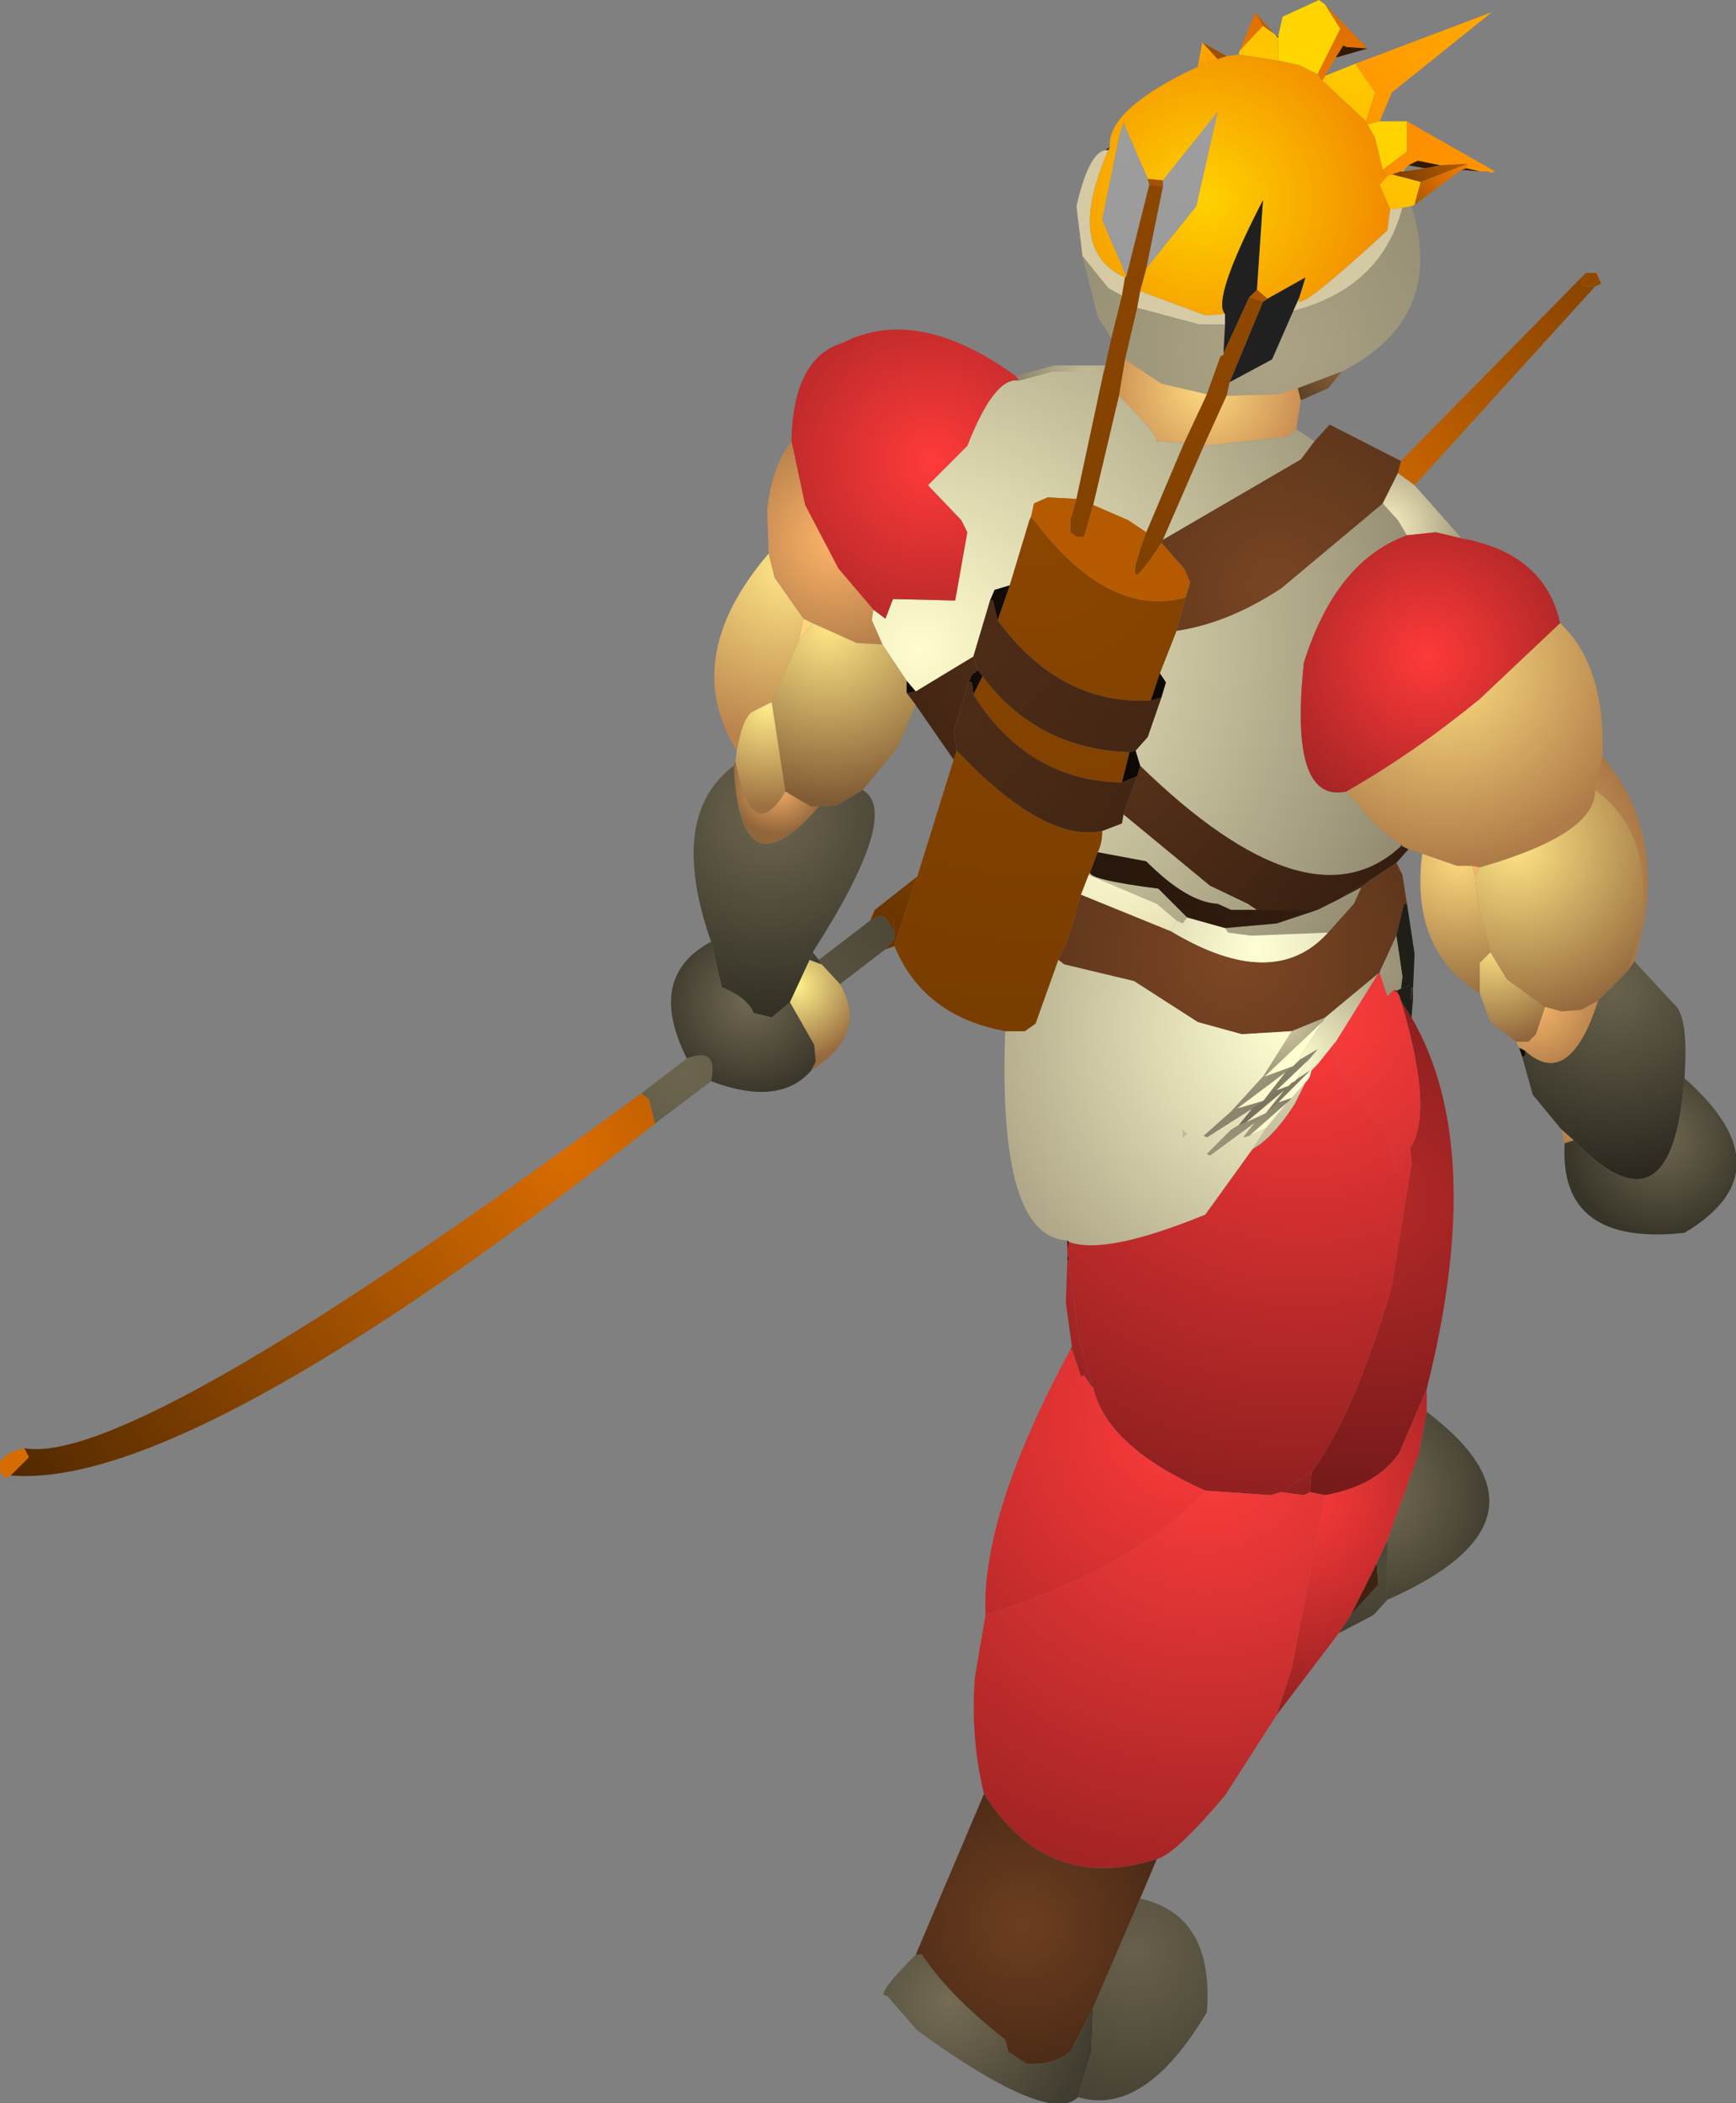 <?xml version="1.0" encoding="UTF-8" standalone="no"?>
<svg xmlns:ffdec="https://www.free-decompiler.com/flash" xmlns:xlink="http://www.w3.org/1999/xlink" ffdec:objectType="shape" height="69.35px" width="57.25px" xmlns="http://www.w3.org/2000/svg">
  <rect width="100%" height="100%" fill="#808080" stroke="none"/>
  <g transform="matrix(1.0, 0.0, 0.0, 1.0, 41.15, 57.2)">
    <path d="M1.0 -56.0 L1.15 -56.65 2.35 -57.2 2.55 -57.05 3.05 -56.25 2.3 -54.75 1.7 -55.05 1.0 -55.2 1.0 -55.95 1.0 -56.0" fill="url(#gradient0)" fill-rule="evenodd" stroke="none"/>
    <path d="M-0.3 -55.4 L-0.3 -55.45 -0.25 -55.55 0.5 -56.35 0.85 -56.1 0.95 -56.0 1.0 -55.95 1.0 -55.2 -0.3 -55.4" fill="url(#gradient1)" fill-rule="evenodd" stroke="none"/>
    <path d="M0.95 -56.0 L1.0 -56.0 1.0 -55.95 0.95 -56.0" fill="url(#gradient2)" fill-rule="evenodd" stroke="none"/>
    <path d="M2.55 -54.7 L3.55 -55.1 4.2 -54.15 3.9 -53.2 2.45 -54.55 2.5 -54.6 2.55 -54.7" fill="url(#gradient3)" fill-rule="evenodd" stroke="none"/>
    <path d="M2.55 -57.05 L3.95 -55.6 3.25 -55.65 3.15 -55.7 2.9 -55.3 2.55 -54.7 2.5 -54.6 2.45 -54.55 2.3 -54.75 3.05 -56.25 2.55 -57.05" fill="url(#gradient4)" fill-rule="evenodd" stroke="none"/>
    <path d="M-4.55 -52.35 Q-4.65 -53.6 -1.65 -55.0 L-1.0 -55.25 -0.7 -55.35 -0.3 -55.4 1.0 -55.2 1.7 -55.05 2.3 -54.75 2.45 -54.55 3.9 -53.2 3.95 -53.1 4.2 -52.65 4.45 -51.6 4.6 -51.4 4.35 -51.1 4.7 -50.3 4.6 -49.6 Q1.4 -46.65 1.7 -47.4 L1.9 -48.05 0.65 -47.35 0.3 -47.65 0.5 -50.6 Q-1.2 -47.3 -0.75 -46.85 L-1.4 -46.8 -3.55 -47.6 -3.35 -48.35 -1.7 -50.4 -1.0 -53.5 -2.8 -51.25 -3.3 -51.3 -4.1 -53.15 -4.25 -52.65 -4.8 -49.95 -4.0 -48.1 -4.05 -48.05 Q-6.05 -48.95 -4.6 -52.25 L-4.55 -52.35" fill="url(#gradient5)" fill-rule="evenodd" stroke="none"/>
    <path d="M-0.25 -55.55 L0.25 -56.8 0.5 -56.35 -0.25 -55.55" fill="url(#gradient6)" fill-rule="evenodd" stroke="none"/>
    <path d="M-1.5 -55.8 L-0.7 -55.35 -1.0 -55.25 -1.5 -55.8" fill="url(#gradient7)" fill-rule="evenodd" stroke="none"/>
    <path d="M-1.65 -55.0 L-1.5 -55.8 -1.0 -55.25 -1.65 -55.0" fill="url(#gradient8)" fill-rule="evenodd" stroke="none"/>
    <path d="M0.25 -56.8 L0.85 -56.1 0.5 -56.35 0.25 -56.8" fill="url(#gradient9)" fill-rule="evenodd" stroke="none"/>
    <path d="M3.55 -55.1 L8.05 -56.8 4.75 -54.15 4.35 -53.2 3.95 -53.1 3.9 -53.2 4.2 -54.15 3.55 -55.1" fill="url(#gradient10)" fill-rule="evenodd" stroke="none"/>
    <path d="M3.95 -55.6 L2.9 -55.3 3.15 -55.7 3.25 -55.65 3.95 -55.6" fill="url(#gradient11)" fill-rule="evenodd" stroke="none"/>
    <path d="M4.35 -53.2 L5.25 -53.2 5.25 -52.2 4.45 -51.6 4.2 -52.65 3.95 -53.1 4.35 -53.2" fill="url(#gradient12)" fill-rule="evenodd" stroke="none"/>
    <path d="M5.25 -53.2 L8.15 -51.55 8.0 -51.5 7.95 -51.55 7.65 -51.55 7.2 -51.65 7.25 -51.8 6.35 -51.75 5.6 -51.9 5.3 -51.75 5.15 -51.6 5.05 -51.55 4.75 -51.45 4.6 -51.4 4.45 -51.6 5.25 -52.2 5.25 -53.2" fill="url(#gradient13)" fill-rule="evenodd" stroke="none"/>
    <path d="M-5.45 -48.75 L-5.65 -50.4 Q-5.25 -52.15 -4.7 -52.25 L-4.6 -52.25 Q-6.05 -48.95 -4.05 -48.05 L-4.15 -47.45 -4.6 -47.7 -5.45 -48.75 M5.05 -51.55 L5.15 -51.6 5.15 -51.55 5.05 -51.55 M4.7 -50.3 L5.1 -50.35 Q4.4 -47.7 1.5 -46.95 L1.7 -47.4 Q1.4 -46.65 4.6 -49.6 L4.7 -50.3 M-0.75 -46.5 L-1.6 -46.5 -3.65 -47.05 -3.55 -47.6 -1.4 -46.8 -0.75 -46.85 -0.75 -46.5" fill="url(#gradient14)" fill-rule="evenodd" stroke="none"/>
    <path d="M7.65 -51.55 L7.05 -51.6 7.2 -51.65 7.65 -51.55 M5.3 -51.75 L5.6 -51.9 6.35 -51.75 5.85 -51.65 5.3 -51.75" fill="url(#gradient15)" fill-rule="evenodd" stroke="none"/>
    <path d="M4.75 -51.45 L5.05 -51.55 5.15 -51.55 5.85 -51.65 6.35 -51.75 7.25 -51.8 5.7 -51.2 4.75 -51.45" fill="url(#gradient16)" fill-rule="evenodd" stroke="none"/>
    <path d="M5.5 -50.45 L5.4 -50.4 5.1 -50.35 4.7 -50.3 4.35 -51.1 4.6 -51.4 4.75 -51.45 5.7 -51.2 5.5 -50.45" fill="url(#gradient17)" fill-rule="evenodd" stroke="none"/>
    <path d="M7.05 -51.6 L5.5 -50.45 5.7 -51.2 7.25 -51.8 7.2 -51.65 7.05 -51.6" fill="url(#gradient18)" fill-rule="evenodd" stroke="none"/>
    <path d="M10.95 -48.0 L11.15 -48.2 11.5 -48.2 11.65 -47.85 11.45 -47.75 11.05 -47.75 10.95 -48.0" fill="url(#gradient19)" fill-rule="evenodd" stroke="none"/>
    <path d="M5.05 -42.0 L10.95 -48.0 11.05 -47.75 11.45 -47.75 5.5 -41.2 4.95 -41.6 5.05 -42.0 M-12.3 -27.2 L-10.9 -28.3 -11.6 -26.2 -11.65 -26.25 -11.65 -26.45 -11.7 -26.85 -12.05 -27.2 -12.3 -27.2" fill="url(#gradient20)" fill-rule="evenodd" stroke="none"/>
    <path d="M5.4 -50.4 Q6.55 -46.7 3.1 -44.95 L1.65 -44.4 1.0 -44.2 -0.7 -44.15 -0.6 -44.6 0.8 -45.35 1.5 -46.95 Q4.4 -47.7 5.1 -50.35 L5.4 -50.4 M-4.5 -46.05 L-4.95 -46.75 -5.45 -48.75 -4.6 -47.7 -4.15 -47.45 -4.5 -46.05 M-0.75 -46.5 L-0.8 -45.55 -0.8 -45.5 -0.9 -45.45 -1.35 -44.2 -2.85 -44.55 -4.05 -45.35 -3.65 -47.05 -1.6 -46.5 -0.75 -46.5" fill="url(#gradient21)" fill-rule="evenodd" stroke="none"/>
    <path d="M1.7 -47.4 L1.5 -46.95 0.8 -45.35 -0.6 -44.6 0.5 -47.25 0.65 -47.35 1.9 -48.05 1.7 -47.4" fill="url(#gradient22)" fill-rule="evenodd" stroke="none"/>
    <path d="M0.65 -47.35 L0.5 -47.25 0.05 -47.4 0.3 -47.65 0.65 -47.35" fill="url(#gradient23)" fill-rule="evenodd" stroke="none"/>
    <path d="M0.3 -47.65 L0.05 -47.4 -0.8 -45.55 -0.75 -46.5 -0.75 -46.85 Q-1.2 -47.3 0.5 -50.6 L0.3 -47.65" fill="url(#gradient24)" fill-rule="evenodd" stroke="none"/>
    <path d="M0.5 -47.25 L-0.6 -44.6 -0.7 -44.15 -1.45 -42.5 -2.8 -39.4 -2.85 -39.3 Q-4.3 -37.05 -3.35 -39.65 L-2.1 -42.6 -1.35 -44.2 -0.9 -45.45 -0.8 -45.5 -0.8 -45.55 0.05 -47.4 0.5 -47.25" fill="url(#gradient25)" fill-rule="evenodd" stroke="none"/>
    <path d="M1.75 -44.0 L1.6 -43.05 1.3 -42.8 -1.45 -42.5 -0.7 -44.15 1.0 -44.2 1.65 -44.4 1.75 -44.0 M-4.05 -45.35 L-2.85 -44.55 -1.35 -44.2 -2.1 -42.6 -3.05 -42.65 Q-2.8 -42.7 -4.25 -44.15 L-4.05 -45.35" fill="url(#gradient26)" fill-rule="evenodd" stroke="none"/>
    <path d="M1.6 -43.05 L2.2 -42.65 1.75 -42.05 -2.8 -39.4 -1.45 -42.5 1.3 -42.8 1.6 -43.05 M4.45 -40.6 L4.95 -40.05 5.25 -39.55 Q2.9 -38.7 1.85 -35.35 1.35 -30.7 3.25 -31.1 L4.25 -29.95 5.05 -29.35 5.05 -29.3 Q2.05 -26.5 -3.55 -31.95 L-3.7 -32.45 -3.3 -32.9 -2.85 -34.2 -2.7 -34.7 -2.9 -35.0 -2.35 -36.4 Q-0.65 -36.65 1.1 -37.8 L4.45 -40.6 M-4.1 -30.35 L-1.25 -28.0 0.0 -27.4 0.3 -27.2 -0.55 -27.2 -1.0 -27.4 Q-2.0 -27.45 -3.35 -28.8 L-4.95 -29.1 Q-4.8 -29.4 -4.8 -29.8 L-4.15 -30.05 -4.1 -30.35 M2.3 -27.2 L2.7 -27.4 3.0 -27.55 3.75 -27.95 3.5 -27.4 2.65 -26.45 0.1 -26.35 -0.65 -26.45 -0.75 -26.6 0.95 -26.75 2.3 -27.2 M-2.0 -26.95 L-2.15 -26.75 -2.35 -26.85 -3.0 -27.4 -5.25 -28.35 -5.2 -28.45 Q-5.3 -28.2 -2.95 -27.9 L-2.0 -26.95 M-7.55 -44.65 L-6.45 -44.95 -4.75 -44.95 -5.65 -40.75 -6.6 -40.8 -7.05 -40.6 -7.15 -40.15 -7.2 -40.05 -7.85 -37.9 -8.35 -37.75 -8.5 -37.4 -9.05 -35.55 -10.95 -34.4 -11.25 -34.75 -12.05 -35.95 -12.4 -36.75 -12.35 -37.1 -11.95 -36.8 -11.7 -37.45 -9.65 -37.4 -9.25 -39.65 -9.45 -40.05 -10.55 -41.2 -9.25 -42.5 Q-8.35 -44.8 -7.55 -44.65 M-4.25 -44.15 Q-2.8 -42.7 -3.05 -42.65 L-2.1 -42.6 -3.35 -39.65 -3.95 -40.05 -5.1 -40.55 -4.25 -44.15" fill="url(#gradient27)" fill-rule="evenodd" stroke="none"/>
    <path d="M2.2 -42.65 L2.7 -43.2 5.05 -42.0 4.95 -41.6 4.45 -40.6 1.1 -37.8 Q-0.65 -36.65 -2.35 -36.4 L-2.05 -37.5 -1.9 -38.0 -2.1 -38.45 -2.85 -39.3 -2.8 -39.4 1.75 -42.05 2.2 -42.65 M-10.95 -34.4 L-9.05 -35.55 -8.9 -35.1 -9.1 -34.95 -9.2 -34.7 -9.6 -33.4 -9.7 -33.1 -9.6 -32.45 -9.7 -32.15 -10.95 -33.95 -11.25 -34.35 -10.95 -34.4" fill="url(#gradient28)" fill-rule="evenodd" stroke="none"/>
    <path d="M5.5 -41.2 L7.05 -39.45 6.2 -39.65 5.25 -39.55 4.95 -40.05 4.45 -40.6 4.95 -41.6 5.5 -41.2" fill="url(#gradient29)" fill-rule="evenodd" stroke="none"/>
    <path d="M7.05 -39.45 Q9.8 -38.95 10.3 -36.65 L7.65 -34.15 Q5.45 -32.35 3.25 -31.1 1.35 -30.7 1.85 -35.35 2.9 -38.7 5.25 -39.55 L6.2 -39.65 7.05 -39.45" fill="url(#gradient30)" fill-rule="evenodd" stroke="none"/>
    <path d="M3.1 -44.95 L2.65 -44.4 1.75 -44.0 1.65 -44.4 3.1 -44.95" fill="url(#gradient31)" fill-rule="evenodd" stroke="none"/>
    <path d="M-2.0 -26.95 L-0.75 -26.6 -0.65 -26.45 0.1 -26.35 2.65 -26.45 Q0.85 -24.45 -2.55 -26.5 L-2.35 -26.85 -2.15 -26.75 -2.0 -26.95 M1.3 -20.85 L1.45 -21.0 1.9 -21.5 1.55 -20.8 Q0.85 -19.7 0.15 -19.3 L0.6 -20.0 1.3 -20.85 M-2.15 -19.7 L-2.15 -19.95 -2.0 -19.8 -2.15 -19.7" fill="url(#gradient32)" fill-rule="evenodd" stroke="none"/>
    <path d="M5.3 -29.2 L4.9 -28.75 4.15 -28.25 3.0 -27.55 2.7 -27.4 2.3 -27.2 0.3 -27.2 0.0 -27.4 -1.25 -28.0 -4.1 -30.35 -3.65 -31.6 -3.55 -31.95 Q2.05 -26.5 5.05 -29.3 L5.1 -29.3 5.3 -29.2" fill="url(#gradient33)" fill-rule="evenodd" stroke="none"/>
    <path d="M-4.95 -29.1 L-3.35 -28.8 Q-2.0 -27.45 -1.0 -27.4 L-0.55 -27.2 0.3 -27.2 2.3 -27.2 0.95 -26.75 -0.75 -26.6 -2.0 -26.95 -2.95 -27.9 Q-5.3 -28.2 -5.2 -28.45 L-4.95 -29.1 M3.0 -27.55 L4.15 -28.25 3.75 -27.95 3.0 -27.55" fill="url(#gradient34)" fill-rule="evenodd" stroke="none"/>
    <path d="M10.3 -36.65 Q11.8 -35.25 11.7 -32.25 L11.45 -31.15 Q11.5 -29.7 7.65 -28.6 L7.4 -28.65 6.9 -28.65 5.75 -29.05 5.3 -29.2 5.1 -29.3 5.05 -29.35 4.25 -29.95 3.25 -31.1 Q5.45 -32.35 7.65 -34.15 L10.3 -36.65" fill="url(#gradient35)" fill-rule="evenodd" stroke="none"/>
    <path d="M5.1 -29.3 L5.05 -29.3 5.05 -29.35 5.1 -29.3" fill="url(#gradient36)" fill-rule="evenodd" stroke="none"/>
    <path d="M4.9 -28.75 L5.1 -28.35 5.25 -27.4 5.15 -27.4 4.9 -26.35 4.35 -25.15 4.3 -25.1 2.55 -23.65 1.45 -23.2 -0.2 -23.1 -1.65 -23.5 -3.75 -24.85 -6.05 -25.4 -6.25 -25.55 Q-5.8 -26.45 -5.6 -27.4 L-5.5 -27.7 -2.55 -26.5 Q0.85 -24.45 2.65 -26.45 L3.5 -27.4 3.75 -27.95 4.15 -28.25 4.9 -28.75" fill="url(#gradient37)" fill-rule="evenodd" stroke="none"/>
    <path d="M5.25 -27.4 L5.5 -25.75 5.45 -24.6 5.4 -24.65 5.3 -24.7 5.05 -24.6 5.1 -25.0 4.9 -26.35 5.15 -27.4 5.25 -27.4" fill="url(#gradient38)" fill-rule="evenodd" stroke="none"/>
    <path d="M7.65 -24.45 Q5.35 -25.85 5.75 -29.05 L6.9 -28.65 7.4 -28.65 7.5 -28.3 7.6 -27.4 8.0 -25.8 7.65 -25.45 7.65 -24.45" fill="url(#gradient39)" fill-rule="evenodd" stroke="none"/>
    <path d="M11.7 -32.25 Q14.0 -29.55 12.75 -25.5 L12.5 -25.15 12.95 -26.4 13.05 -27.4 Q13.15 -29.95 11.45 -31.15 L11.7 -32.25 M7.4 -28.65 L7.65 -28.6 7.5 -28.3 7.4 -28.65" fill="url(#gradient40)" fill-rule="evenodd" stroke="none"/>
    <path d="M7.65 -28.6 Q11.5 -29.7 11.45 -31.15 13.15 -29.95 13.05 -27.4 L12.95 -26.4 12.5 -25.15 11.55 -24.2 11.0 -23.9 10.35 -23.85 9.8 -24.0 8.55 -24.9 8.0 -25.8 7.6 -27.4 7.5 -28.3 7.65 -28.6" fill="url(#gradient41)" fill-rule="evenodd" stroke="none"/>
    <path d="M12.75 -25.5 L14.05 -24.1 Q14.55 -23.7 14.4 -21.65 14.0 -16.25 10.75 -19.6 L10.35 -19.95 9.4 -21.1 9.05 -22.35 9.15 -22.4 9.15 -22.55 Q10.6 -21.25 11.55 -24.2 L12.5 -25.15 12.75 -25.5" fill="url(#gradient42)" fill-rule="evenodd" stroke="none"/>
    <path d="M8.95 -22.65 L8.85 -22.85 9.25 -22.85 9.5 -23.1 9.8 -24.0 10.35 -23.85 11.0 -23.9 11.55 -24.2 Q10.6 -21.25 9.15 -22.55 L8.95 -22.65" fill="url(#gradient43)" fill-rule="evenodd" stroke="none"/>
    <path d="M8.85 -22.85 L8.0 -23.5 7.65 -24.45 7.65 -25.45 8.0 -25.8 8.55 -24.9 9.8 -24.0 9.5 -23.1 9.25 -22.85 8.85 -22.85" fill="url(#gradient44)" fill-rule="evenodd" stroke="none"/>
    <path d="M9.05 -22.35 L8.95 -22.65 9.15 -22.55 9.15 -22.4 9.05 -22.35" fill="url(#gradient45)" fill-rule="evenodd" stroke="none"/>
    <path d="M10.45 -19.5 L10.35 -19.95 10.75 -19.6 10.45 -19.5" fill="url(#gradient46)" fill-rule="evenodd" stroke="none"/>
    <path d="M14.4 -21.65 Q17.85 -18.6 14.4 -16.55 10.25 -16.1 10.45 -19.5 L10.75 -19.6 Q14.0 -16.25 14.4 -21.65" fill="url(#gradient47)" fill-rule="evenodd" stroke="none"/>
    <path d="M5.4 -23.65 Q7.9 -19.35 5.9 -11.4 L5.0 -9.3 Q4.25 -8.2 2.55 -7.9 L2.05 -8.0 2.1 -8.65 Q3.55 -10.65 4.75 -14.8 L5.4 -18.85 5.35 -19.35 Q6.15 -20.5 5.05 -24.2 L5.4 -23.65 M4.35 -25.15 L4.35 -25.1 4.3 -25.1 4.35 -25.15 M4.8 -24.55 L4.95 -24.55 4.95 -24.45 4.8 -24.55" fill="url(#gradient48)" fill-rule="evenodd" stroke="none"/>
    <path d="M4.35 -25.1 L4.35 -25.15 4.9 -26.35 5.1 -25.0 5.05 -24.6 4.95 -24.55 4.8 -24.55 4.6 -24.35 4.35 -25.1" fill="url(#gradient49)" fill-rule="evenodd" stroke="none"/>
    <path d="M5.45 -24.3 L5.4 -23.65 5.05 -24.2 5.0 -24.35 4.95 -24.45 4.95 -24.55 5.05 -24.6 5.3 -24.7 5.4 -24.65 5.35 -24.25 5.45 -24.3" fill="url(#gradient50)" fill-rule="evenodd" stroke="none"/>
    <path d="M-5.8 -12.8 L-6.0 -14.25 -5.95 -15.65 -5.9 -15.65 -5.9 -15.45 -5.55 -13.0 -5.15 -11.55 -5.2 -11.55 -5.4 -11.85 -5.5 -11.8 -5.8 -12.7 -5.8 -12.8 M4.35 -25.1 L4.6 -24.35 4.8 -24.55 4.95 -24.45 5.0 -24.35 5.05 -24.2 Q6.15 -20.5 5.35 -19.35 L5.25 -19.4 5.05 -18.55 4.9 -18.55 4.55 -19.85 Q2.55 -21.95 2.9 -22.85 L4.3 -25.1 4.35 -25.1 M2.1 -8.65 L2.05 -8.0 1.85 -7.9 1.1 -8.0 2.1 -8.65" fill="url(#gradient51)" fill-rule="evenodd" stroke="none"/>
    <path d="M5.45 -24.6 L5.45 -24.3 5.35 -24.25 5.4 -24.65 5.45 -24.6" fill="url(#gradient52)" fill-rule="evenodd" stroke="none"/>
    <path d="M2.45 -23.5 L2.55 -23.65 4.3 -25.1 2.9 -22.85 2.3 -22.1 2.05 -21.9 1.6 -21.6 2.0 -22.25 2.3 -22.6 1.7 -22.25 1.7 -22.3 2.45 -23.5" fill="url(#gradient53)" fill-rule="evenodd" stroke="none"/>
    <path d="M1.45 -23.2 L2.55 -23.65 2.45 -23.5 0.55 -21.7 0.5 -21.7 1.45 -23.2" fill="url(#gradient54)" fill-rule="evenodd" stroke="none"/>
    <path d="M-5.95 -16.3 Q-8.25 -16.4 -8.0 -23.2 L-7.35 -23.2 -7.0 -23.45 -6.25 -25.55 -6.05 -25.4 -3.75 -24.85 -1.65 -23.5 -0.2 -23.1 1.45 -23.2 0.5 -21.7 -0.55 -20.55 -1.45 -19.75 -1.35 -19.7 0.15 -20.65 -0.3 -20.1 -0.55 -19.95 -1.35 -19.15 -1.25 -19.1 0.25 -20.2 -0.15 -19.7 0.05 -19.75 0.6 -20.0 0.15 -19.3 -1.4 -17.15 Q-4.7 -15.8 -5.9 -16.25 L-5.95 -16.3 M-2.15 -19.7 L-2.0 -19.8 -2.15 -19.95 -2.15 -19.7" fill="url(#gradient55)" fill-rule="evenodd" stroke="none"/>
    <path d="M0.15 -20.65 L-1.35 -19.7 -1.45 -19.75 -0.55 -20.55 -0.35 -20.65 0.5 -20.9 0.15 -20.65" fill="url(#gradient56)" fill-rule="evenodd" stroke="none"/>
    <path d="M0.15 -20.65 L0.5 -20.9 0.55 -20.95 0.95 -21.25 1.35 -21.4 1.2 -21.25 -0.05 -20.2 -0.3 -20.1 0.15 -20.65" fill="url(#gradient57)" fill-rule="evenodd" stroke="none"/>
    <path d="M0.5 -21.7 L0.55 -21.7 1.5 -22.05 1.25 -21.85 -0.35 -20.65 -0.55 -20.55 0.5 -21.7" fill="url(#gradient58)" fill-rule="evenodd" stroke="none"/>
    <path d="M0.25 -20.2 L-1.25 -19.1 -1.35 -19.15 -0.55 -19.95 -0.3 -20.1 -0.05 -20.2 0.5 -20.45 0.25 -20.2" fill="url(#gradient59)" fill-rule="evenodd" stroke="none"/>
    <path d="M0.5 -20.45 L0.6 -20.5 1.0 -20.85 1.45 -21.0 1.3 -20.85 0.05 -19.75 -0.15 -19.7 0.25 -20.2 0.5 -20.45" fill="url(#gradient60)" fill-rule="evenodd" stroke="none"/>
    <path d="M-0.05 -20.2 L1.2 -21.25 0.6 -20.5 0.5 -20.45 -0.05 -20.2" fill="url(#gradient61)" fill-rule="evenodd" stroke="none"/>
    <path d="M0.5 -20.9 L-0.35 -20.65 1.25 -21.85 0.55 -20.95 0.5 -20.9" fill="url(#gradient62)" fill-rule="evenodd" stroke="none"/>
    <path d="M0.95 -21.25 L0.55 -20.95 1.25 -21.85 1.5 -22.05 1.7 -22.25 2.3 -22.6 2.0 -22.25 0.95 -21.25" fill="url(#gradient63)" fill-rule="evenodd" stroke="none"/>
    <path d="M1.45 -21.0 L1.0 -20.85 2.05 -21.9 2.3 -22.1 2.15 -21.95 2.1 -21.9 2.05 -21.7 1.95 -21.55 1.9 -21.5 1.45 -21.0" fill="url(#gradient64)" fill-rule="evenodd" stroke="none"/>
    <path d="M-5.95 -15.8 L-5.95 -16.0 -5.9 -16.25 Q-4.7 -15.8 -1.4 -17.15 L0.15 -19.3 Q0.85 -19.7 1.55 -20.8 L1.9 -21.5 1.95 -21.55 2.05 -21.7 2.1 -21.9 2.15 -21.95 2.3 -22.1 2.9 -22.85 Q2.55 -21.95 4.55 -19.85 L4.9 -18.55 5.05 -18.55 5.25 -19.4 5.35 -19.35 5.4 -18.85 4.75 -14.8 Q3.55 -10.65 2.1 -8.65 L1.1 -8.0 0.75 -7.9 -1.4 -8.05 Q-4.65 -9.5 -5.1 -11.45 L-5.1 -11.5 -5.15 -11.55 -5.55 -13.0 -5.9 -15.45 -5.9 -15.65 -5.95 -15.8" fill="url(#gradient65)" fill-rule="evenodd" stroke="none"/>
    <path d="M0.55 -21.7 L2.45 -23.5 1.7 -22.3 1.7 -22.25 1.5 -22.05 0.55 -21.7" fill="url(#gradient66)" fill-rule="evenodd" stroke="none"/>
    <path d="M1.2 -21.25 L1.35 -21.4 1.45 -21.5 1.55 -21.55 1.6 -21.6 2.05 -21.9 1.0 -20.85 0.6 -20.5 1.2 -21.25" fill="url(#gradient67)" fill-rule="evenodd" stroke="none"/>
    <path d="M1.35 -21.4 L0.95 -21.25 2.0 -22.25 1.6 -21.6 1.55 -21.55 1.45 -21.5 1.35 -21.4" fill="url(#gradient68)" fill-rule="evenodd" stroke="none"/>
    <path d="M0.05 -19.75 L1.3 -20.85 0.6 -20.0 0.05 -19.75" fill="url(#gradient69)" fill-rule="evenodd" stroke="none"/>
    <path d="M5.9 -11.4 L5.9 -10.65 5.65 -9.3 4.6 -6.4 4.25 -5.65 3.4 -3.95 3.0 -3.35 0.95 -0.65 1.45 -2.2 2.55 -7.9 Q4.25 -8.2 5.0 -9.3 L5.9 -11.4" fill="url(#gradient70)" fill-rule="evenodd" stroke="none"/>
    <path d="M5.9 -10.65 Q10.6 -7.1 4.6 -4.45 L4.6 -6.4 5.65 -9.3 5.9 -10.65" fill="url(#gradient71)" fill-rule="evenodd" stroke="none"/>
    <path d="M0.95 -0.65 L-0.75 2.0 Q-2.4 3.95 -3.0 4.1 -6.6 5.25 -8.7 1.95 -9.15 0.1 -9.0 -1.9 L-8.65 -3.95 Q-3.75 -5.5 -1.4 -8.05 L0.75 -7.9 1.1 -8.0 1.85 -7.9 2.05 -8.0 2.55 -7.9 1.45 -2.2 0.95 -0.65" fill="url(#gradient72)" fill-rule="evenodd" stroke="none"/>
    <path d="M4.6 -4.45 L4.15 -3.95 3.0 -3.35 3.4 -3.95 4.3 -4.95 4.25 -5.65 4.6 -6.4 4.6 -4.45" fill="url(#gradient73)" fill-rule="evenodd" stroke="none"/>
    <path d="M4.25 -5.65 L4.3 -4.95 3.4 -3.95 4.25 -5.65" fill="url(#gradient74)" fill-rule="evenodd" stroke="none"/>
    <path d="M-2.8 -51.25 L-1.0 -53.5 -1.7 -50.4 -3.35 -48.35 -2.8 -51.05 -2.8 -51.25" fill="url(#gradient75)" fill-rule="evenodd" stroke="none"/>
    <path d="M-4.7 -52.25 L-4.55 -52.35 -4.6 -52.25 -4.7 -52.25" fill="url(#gradient76)" fill-rule="evenodd" stroke="none"/>
    <path d="M-3.3 -51.3 L-3.25 -51.1 -4.0 -48.1 -4.8 -49.95 -4.25 -52.65 -4.1 -53.15 -3.3 -51.3" fill="url(#gradient77)" fill-rule="evenodd" stroke="none"/>
    <path d="M-2.8 -51.25 L-2.8 -51.05 -3.25 -51.1 -3.3 -51.3 -2.8 -51.25" fill="url(#gradient78)" fill-rule="evenodd" stroke="none"/>
    <path d="M-4.7 -45.15 L-4.5 -46.05 -4.15 -47.45 -4.05 -48.05 -4.0 -48.1 -3.25 -51.1 -2.8 -51.05 -3.35 -48.35 -3.55 -47.6 -3.65 -47.05 -4.05 -45.35 -4.25 -44.15 -5.1 -40.55 -5.4 -39.5 -5.65 -39.5 -5.85 -39.65 -5.85 -40.05 -5.65 -40.75 -4.75 -44.95 -4.7 -45.15" fill="url(#gradient79)" fill-rule="evenodd" stroke="none"/>
    <path d="M-7.65 -44.8 L-6.4 -45.15 -4.7 -45.15 -4.75 -44.95 -6.45 -44.95 -7.55 -44.65 -7.65 -44.8" fill="url(#gradient80)" fill-rule="evenodd" stroke="none"/>
    <path d="M-15.05 -42.65 Q-15.0 -45.4 -13.35 -45.9 -10.9 -47.15 -7.65 -44.8 L-7.55 -44.65 Q-8.35 -44.8 -9.25 -42.5 L-10.55 -41.2 -9.45 -40.05 -9.25 -39.65 -9.65 -37.4 -11.7 -37.45 -11.95 -36.8 -12.35 -37.1 -13.5 -38.45 -14.6 -40.55 -15.05 -42.65" fill="url(#gradient81)" fill-rule="evenodd" stroke="none"/>
    <path d="M-8.0 -23.2 Q-10.7 -23.7 -11.65 -26.0 L-11.6 -26.2 -10.9 -28.3 -9.7 -32.15 -9.6 -32.45 Q-6.7 -29.4 -4.8 -29.8 -4.8 -29.4 -4.95 -29.1 L-5.2 -28.45 -5.25 -28.35 -5.5 -27.7 -5.6 -27.4 Q-5.8 -26.45 -6.25 -25.55 L-7.0 -23.45 -7.35 -23.2 -8.0 -23.2 M-7.85 -37.9 L-7.2 -40.05 -7.15 -40.15 -7.05 -40.05 Q-4.6 -36.8 -2.05 -37.5 L-2.35 -36.4 -2.9 -35.0 -3.2 -34.1 Q-6.2 -33.95 -8.25 -36.75 L-7.85 -37.9 M-3.9 -32.4 L-4.15 -31.4 Q-7.25 -31.45 -9.05 -34.3 L-8.75 -34.9 Q-6.95 -32.5 -3.9 -32.4" fill="url(#gradient82)" fill-rule="evenodd" stroke="none"/>
    <path d="M-7.15 -40.15 L-7.05 -40.6 -6.6 -40.8 -5.65 -40.75 -5.85 -40.05 -5.85 -39.65 -5.65 -39.5 -5.4 -39.5 -5.1 -40.55 -3.95 -40.05 -3.35 -39.65 Q-4.3 -37.05 -2.85 -39.3 L-2.1 -38.45 -1.9 -38.0 -2.05 -37.5 Q-4.6 -36.8 -7.05 -40.05 L-7.15 -40.15" fill="url(#gradient83)" fill-rule="evenodd" stroke="none"/>
    <path d="M-16.85 -32.45 Q-18.75 -35.5 -15.8 -38.95 L-15.6 -38.15 -14.65 -36.8 -14.8 -36.1 -15.7 -34.05 -16.3 -33.75 Q-16.65 -33.6 -16.85 -32.45" fill="url(#gradient84)" fill-rule="evenodd" stroke="none"/>
    <path d="M-15.8 -38.95 L-15.85 -40.4 Q-15.7 -41.8 -15.05 -42.65 L-14.6 -40.55 -13.5 -38.45 -12.35 -37.1 -12.4 -36.75 -12.05 -35.95 -12.9 -36.0 -14.35 -36.65 -14.65 -36.8 -15.6 -38.15 -15.8 -38.95" fill="url(#gradient85)" fill-rule="evenodd" stroke="none"/>
    <path d="M-14.65 -36.8 L-14.35 -36.65 -14.8 -36.1 -14.65 -36.8" fill="url(#gradient86)" fill-rule="evenodd" stroke="none"/>
    <path d="M-12.05 -35.95 L-11.25 -34.75 -11.25 -34.35 -10.95 -33.95 -11.55 -32.55 -12.7 -31.15 -13.55 -30.65 -14.15 -30.6 -14.4 -30.6 -15.25 -31.1 -15.7 -34.05 -14.8 -36.1 -14.35 -36.65 -12.9 -36.0 -12.05 -35.95" fill="url(#gradient87)" fill-rule="evenodd" stroke="none"/>
    <path d="M-16.9 -32.1 L-16.85 -32.45 Q-16.65 -33.6 -16.3 -33.75 L-15.7 -34.05 -15.25 -31.1 Q-16.35 -29.25 -16.9 -32.1" fill="url(#gradient88)" fill-rule="evenodd" stroke="none"/>
    <path d="M-16.95 -31.95 L-16.9 -32.1 Q-16.35 -29.25 -15.25 -31.1 L-14.4 -30.6 -14.15 -30.6 Q-16.75 -27.6 -16.95 -31.95" fill="url(#gradient89)" fill-rule="evenodd" stroke="none"/>
    <path d="M-17.7 -26.15 Q-19.15 -30.3 -16.95 -31.95 -16.75 -27.6 -14.15 -30.6 L-13.55 -30.65 -12.7 -31.15 Q-11.4 -30.4 -14.35 -25.8 L-14.45 -25.55 -15.1 -24.15 -15.7 -23.65 -16.3 -23.8 Q-16.5 -24.3 -17.35 -24.65 L-17.7 -26.15" fill="url(#gradient90)" fill-rule="evenodd" stroke="none"/>
    <path d="M-11.95 -25.9 L-13.45 -24.75 -14.05 -25.4 -14.15 -25.55 -12.45 -26.85 -12.2 -27.0 -11.95 -26.95 -11.65 -26.45 -11.65 -26.25 -11.95 -25.9 M-17.7 -21.55 L-19.55 -20.15 -19.75 -20.95 -20.0 -21.15 -18.5 -22.3 Q-17.45 -22.7 -17.7 -21.55" fill="url(#gradient91)" fill-rule="evenodd" stroke="none"/>
    <path d="M-11.65 -26.0 L-11.95 -25.9 -11.65 -26.25 -11.6 -26.2 -11.65 -26.0 M-12.45 -26.85 L-12.3 -27.2 -12.05 -27.2 -11.7 -26.85 -11.65 -26.45 -11.95 -26.95 -12.2 -27.0 -12.45 -26.85" fill="url(#gradient92)" fill-rule="evenodd" stroke="none"/>
    <path d="M-9.05 -35.55 L-8.5 -37.4 -8.4 -37.4 -8.25 -36.75 Q-6.2 -33.95 -3.2 -34.1 L-2.85 -34.2 -3.3 -32.9 -3.7 -32.45 -3.9 -32.4 Q-6.95 -32.5 -8.75 -34.9 L-8.9 -35.1 -9.05 -35.55" fill="url(#gradient93)" fill-rule="evenodd" stroke="none"/>
    <path d="M-8.5 -37.4 L-8.35 -37.75 -7.85 -37.9 -8.25 -36.75 -8.4 -37.4 -8.5 -37.4 M-2.9 -35.0 L-2.7 -34.7 -2.85 -34.2 -3.2 -34.1 -2.9 -35.0" fill="url(#gradient94)" fill-rule="evenodd" stroke="none"/>
    <path d="M-3.55 -31.95 L-3.65 -31.6 -4.15 -31.4 -3.9 -32.4 -3.7 -32.45 -3.55 -31.95 M-9.2 -34.7 L-9.1 -34.95 -8.9 -35.1 -8.75 -34.9 -9.05 -34.3 -9.1 -34.7 -9.2 -34.7" fill="url(#gradient95)" fill-rule="evenodd" stroke="none"/>
    <path d="M-11.25 -34.75 L-10.95 -34.4 -11.25 -34.35 -11.25 -34.75" fill="url(#gradient96)" fill-rule="evenodd" stroke="none"/>
    <path d="M-4.1 -30.35 L-4.15 -30.05 -4.8 -29.8 Q-6.7 -29.4 -9.6 -32.45 L-9.7 -33.1 -9.6 -33.4 -9.2 -34.7 -9.1 -34.7 -9.05 -34.3 Q-7.25 -31.45 -4.15 -31.4 L-3.65 -31.6 -4.1 -30.35" fill="url(#gradient97)" fill-rule="evenodd" stroke="none"/>
    <path d="M-2.35 -26.85 L-2.55 -26.5 -5.5 -27.7 -5.25 -28.35 -3.0 -27.4 -2.35 -26.85" fill="url(#gradient98)" fill-rule="evenodd" stroke="none"/>
    <path d="M-19.55 -20.15 Q-34.95 -8.05 -40.8 -8.55 L-40.2 -9.15 -40.35 -9.45 Q-36.8 -8.8 -20.0 -21.15 L-19.75 -20.95 -19.55 -20.15" fill="url(#gradient99)" fill-rule="evenodd" stroke="none"/>
    <path d="M-40.8 -8.55 L-40.85 -8.55 -41.0 -8.45 Q-41.55 -9.15 -40.35 -9.45 L-40.2 -9.15 -40.8 -8.55" fill="url(#gradient100)" fill-rule="evenodd" stroke="none"/>
    <path d="M-5.95 -15.65 L-5.95 -15.8 -5.9 -15.65 -5.95 -15.65 M-5.95 -16.0 L-5.95 -16.3 -5.9 -16.25 -5.95 -16.0 M-5.2 -11.55 L-5.15 -11.55 -5.1 -11.5 -5.1 -11.45 -5.2 -11.55" fill="url(#gradient101)" fill-rule="evenodd" stroke="none"/>
    <path d="M-13.45 -24.75 Q-12.5 -23.1 -14.4 -21.9 L-14.25 -22.2 -14.3 -22.75 -15.1 -24.15 -14.45 -25.55 -14.05 -25.4 -13.45 -24.75" fill="url(#gradient102)" fill-rule="evenodd" stroke="none"/>
    <path d="M-14.4 -21.9 Q-15.45 -20.7 -17.7 -21.55 -17.45 -22.7 -18.5 -22.3 -19.85 -25.0 -17.7 -26.15 L-17.35 -24.65 Q-16.5 -24.3 -16.3 -23.8 L-15.7 -23.65 -15.1 -24.15 -14.3 -22.75 -14.25 -22.2 -14.4 -21.9 M-14.35 -25.8 L-14.15 -25.55 -14.05 -25.4 -14.45 -25.55 -14.35 -25.8" fill="url(#gradient103)" fill-rule="evenodd" stroke="none"/>
    <path d="M-5.85 -12.7 L-5.8 -12.8 -5.8 -12.7 -5.85 -12.7" fill="url(#gradient104)" fill-rule="evenodd" stroke="none"/>
    <path d="M-8.65 -3.95 Q-8.8 -7.25 -5.85 -12.7 L-5.8 -12.7 -5.5 -11.8 -5.4 -11.85 -5.2 -11.55 -5.1 -11.45 Q-4.65 -9.5 -1.4 -8.05 -3.75 -5.5 -8.65 -3.95" fill="url(#gradient105)" fill-rule="evenodd" stroke="none"/>
    <path d="M-5.6 11.95 Q-6.55 12.9 -10.9 9.75 L-11.9 8.6 Q-12.35 8.65 -10.95 7.25 L-10.75 7.25 Q-9.8 8.65 -8.0 10.05 L-7.9 10.45 -7.3 10.85 Q-6.4 10.9 -5.85 10.45 L-5.1 9.0 -5.15 10.45 -5.6 11.95" fill="url(#gradient106)" fill-rule="evenodd" stroke="none"/>
    <path d="M-3.0 4.1 L-3.55 5.4 -5.1 9.0 -5.85 10.45 Q-6.4 10.9 -7.3 10.85 L-7.9 10.45 -8.0 10.05 Q-9.8 8.65 -10.75 7.25 L-10.95 7.25 -8.7 1.95 Q-6.6 5.25 -3.0 4.1" fill="url(#gradient107)" fill-rule="evenodd" stroke="none"/>
    <path d="M-3.55 5.4 Q-1.1 5.95 -1.35 9.15 -3.4 12.6 -5.6 11.95 L-5.15 10.45 -5.1 9.0 -3.55 5.4" fill="url(#gradient108)" fill-rule="evenodd" stroke="none"/>
  </g>
  <defs>
    <radialGradient cx="0" cy="0" gradientTransform="matrix(0.007, 0.0, 0.0, 0.007, 0.7, -51.8)" gradientUnits="userSpaceOnUse" id="gradient0" r="819.2" spreadMethod="pad">
      <stop offset="0.0" stop-color="#ffd900"/>
      <stop offset="1.0" stop-color="#ffd400"/>
    </radialGradient>
    <radialGradient cx="0" cy="0" gradientTransform="matrix(0.006, 0.0, 0.0, 0.006, 0.15, -51.7)" gradientUnits="userSpaceOnUse" id="gradient1" r="819.2" spreadMethod="pad">
      <stop offset="0.0" stop-color="#ffcf00"/>
      <stop offset="1.0" stop-color="#ffc200"/>
    </radialGradient>
    <radialGradient cx="0" cy="0" gradientTransform="matrix(0.006, 0.0, 0.0, 0.006, 1.05, -56.7)" gradientUnits="userSpaceOnUse" id="gradient2" r="819.2" spreadMethod="pad">
      <stop offset="0.0" stop-color="#331a00"/>
      <stop offset="1.0" stop-color="#331a00"/>
    </radialGradient>
    <radialGradient cx="0" cy="0" gradientTransform="matrix(0.006, 0.0, 0.0, 0.006, 3.55, -55.3)" gradientUnits="userSpaceOnUse" id="gradient3" r="819.2" spreadMethod="pad">
      <stop offset="0.0" stop-color="#ffcc00"/>
      <stop offset="1.0" stop-color="#ffb000"/>
    </radialGradient>
    <radialGradient cx="0" cy="0" gradientTransform="matrix(0.007, 0.0, 0.0, 0.007, 0.7, -51.8)" gradientUnits="userSpaceOnUse" id="gradient4" r="819.2" spreadMethod="pad">
      <stop offset="0.0" stop-color="#fd7f00"/>
      <stop offset="1.0" stop-color="#dc6e00"/>
    </radialGradient>
    <radialGradient cx="0" cy="0" gradientTransform="matrix(0.008, 0.0, 0.0, 0.008, -1.4, -50.65)" gradientUnits="userSpaceOnUse" id="gradient5" r="819.2" spreadMethod="pad">
      <stop offset="0.0" stop-color="#ffd200"/>
      <stop offset="1.0" stop-color="#f18600"/>
    </radialGradient>
    <radialGradient cx="0" cy="0" gradientTransform="matrix(0.002, 0.0, 0.0, 0.002, -0.45, -55.35)" gradientUnits="userSpaceOnUse" id="gradient6" r="819.2" spreadMethod="pad">
      <stop offset="0.0" stop-color="#ee7700"/>
      <stop offset="1.0" stop-color="#dd6f00"/>
    </radialGradient>
    <radialGradient cx="0" cy="0" gradientTransform="matrix(0.003, 0.0, 0.0, 0.003, 0.3, -54.1)" gradientUnits="userSpaceOnUse" id="gradient7" r="819.2" spreadMethod="pad">
      <stop offset="0.0" stop-color="#a45200"/>
      <stop offset="1.0" stop-color="#9e4f00"/>
    </radialGradient>
    <radialGradient cx="0" cy="0" gradientTransform="matrix(0.003, 0.0, 0.0, 0.003, -1.65, -55.95)" gradientUnits="userSpaceOnUse" id="gradient8" r="819.2" spreadMethod="pad">
      <stop offset="0.0" stop-color="#ffa600"/>
      <stop offset="1.0" stop-color="#ff9800"/>
    </radialGradient>
    <radialGradient cx="0" cy="0" gradientTransform="matrix(0.002, 0.0, 0.0, 0.002, 0.15, -56.95)" gradientUnits="userSpaceOnUse" id="gradient9" r="819.2" spreadMethod="pad">
      <stop offset="0.0" stop-color="#c46200"/>
      <stop offset="1.0" stop-color="#b85c00"/>
    </radialGradient>
    <radialGradient cx="0" cy="0" gradientTransform="matrix(0.01, 0.0, 0.0, 0.01, 8.1, -57.0)" gradientUnits="userSpaceOnUse" id="gradient10" r="819.2" spreadMethod="pad">
      <stop offset="0.0" stop-color="#ffa900"/>
      <stop offset="1.0" stop-color="#ff9000"/>
    </radialGradient>
    <radialGradient cx="0" cy="0" gradientTransform="matrix(0.002, 0.0, 0.0, 0.002, 3.0, -55.8)" gradientUnits="userSpaceOnUse" id="gradient11" r="819.2" spreadMethod="pad">
      <stop offset="0.0" stop-color="#331a00"/>
      <stop offset="1.0" stop-color="#331a00"/>
    </radialGradient>
    <radialGradient cx="0" cy="0" gradientTransform="matrix(0.005, 0.0, 0.0, 0.005, 5.2, -53.3)" gradientUnits="userSpaceOnUse" id="gradient12" r="819.2" spreadMethod="pad">
      <stop offset="0.0" stop-color="#ffd500"/>
      <stop offset="1.0" stop-color="#ffcb00"/>
    </radialGradient>
    <radialGradient cx="0" cy="0" gradientTransform="matrix(0.007, 0.0, 0.0, 0.007, 8.05, -51.6)" gradientUnits="userSpaceOnUse" id="gradient13" r="819.2" spreadMethod="pad">
      <stop offset="0.0" stop-color="#ff9500"/>
      <stop offset="1.0" stop-color="#fb8a00"/>
    </radialGradient>
    <radialGradient cx="0" cy="0" gradientTransform="matrix(0.012, 0.0, 0.0, 0.012, -3.35, -47.0)" gradientUnits="userSpaceOnUse" id="gradient14" r="819.2" spreadMethod="pad">
      <stop offset="0.0" stop-color="#d6cba5"/>
      <stop offset="1.0" stop-color="#d3c8a2"/>
    </radialGradient>
    <radialGradient cx="0" cy="0" gradientTransform="matrix(0.003, 0.0, 0.0, 0.003, 5.35, -52.0)" gradientUnits="userSpaceOnUse" id="gradient15" r="819.2" spreadMethod="pad">
      <stop offset="0.0" stop-color="#331a00"/>
      <stop offset="1.0" stop-color="#331a00"/>
    </radialGradient>
    <radialGradient cx="0" cy="0" gradientTransform="matrix(0.003, 0.0, 0.0, 0.003, 7.3, -52.0)" gradientUnits="userSpaceOnUse" id="gradient16" r="819.2" spreadMethod="pad">
      <stop offset="0.0" stop-color="#bc5e00"/>
      <stop offset="1.0" stop-color="#7d3f00"/>
    </radialGradient>
    <radialGradient cx="0" cy="0" gradientTransform="matrix(0.004, 0.0, 0.0, 0.004, 5.65, -51.3)" gradientUnits="userSpaceOnUse" id="gradient17" r="819.2" spreadMethod="pad">
      <stop offset="0.0" stop-color="#ffc500"/>
      <stop offset="1.0" stop-color="#ffb500"/>
    </radialGradient>
    <radialGradient cx="0" cy="0" gradientTransform="matrix(0.003, 0.0, 0.0, 0.003, 7.3, -52.0)" gradientUnits="userSpaceOnUse" id="gradient18" r="819.2" spreadMethod="pad">
      <stop offset="0.0" stop-color="#ff8200"/>
      <stop offset="1.0" stop-color="#ab5600"/>
    </radialGradient>
    <radialGradient cx="0" cy="0" gradientTransform="matrix(8.0E-4, 0.0, 0.0, 8.0E-4, 10.9, -48.05)" gradientUnits="userSpaceOnUse" id="gradient19" r="819.2" spreadMethod="pad">
      <stop offset="0.0" stop-color="#924900"/>
      <stop offset="1.0" stop-color="#914900"/>
    </radialGradient>
    <radialGradient cx="0" cy="0" gradientTransform="matrix(0.022, 0.0, 0.0, 0.022, 1.6, -38.4)" gradientUnits="userSpaceOnUse" id="gradient20" r="819.2" spreadMethod="pad">
      <stop offset="0.0" stop-color="#e87400"/>
      <stop offset="1.0" stop-color="#683400"/>
    </radialGradient>
    <radialGradient cx="0" cy="0" gradientTransform="matrix(0.01, 0.0, 0.0, 0.01, 0.5, -45.7)" gradientUnits="userSpaceOnUse" id="gradient21" r="819.2" spreadMethod="pad">
      <stop offset="0.0" stop-color="#ada485"/>
      <stop offset="1.0" stop-color="#928b71"/>
    </radialGradient>
    <radialGradient cx="0" cy="0" gradientTransform="matrix(0.006, 0.0, 0.0, 0.006, -0.9, -44.55)" gradientUnits="userSpaceOnUse" id="gradient22" r="819.2" spreadMethod="pad">
      <stop offset="0.0" stop-color="#202020"/>
      <stop offset="1.0" stop-color="#202020"/>
    </radialGradient>
    <radialGradient cx="0" cy="0" gradientTransform="matrix(3.0E-4, 0.0, 0.0, 3.0E-4, 0.3, -47.55)" gradientUnits="userSpaceOnUse" id="gradient23" r="819.2" spreadMethod="pad">
      <stop offset="0.0" stop-color="#ab5500"/>
      <stop offset="1.0" stop-color="#ab5500"/>
    </radialGradient>
    <radialGradient cx="0" cy="0" gradientTransform="matrix(0.004, 0.0, 0.0, 0.004, 0.15, -47.35)" gradientUnits="userSpaceOnUse" id="gradient24" r="819.2" spreadMethod="pad">
      <stop offset="0.0" stop-color="#202020"/>
      <stop offset="1.0" stop-color="#202020"/>
    </radialGradient>
    <radialGradient cx="0" cy="0" gradientTransform="matrix(0.013, 0.0, 0.0, 0.013, 0.05, -47.5)" gradientUnits="userSpaceOnUse" id="gradient25" r="819.2" spreadMethod="pad">
      <stop offset="0.0" stop-color="#904800"/>
      <stop offset="1.0" stop-color="#7e3f00"/>
    </radialGradient>
    <radialGradient cx="0" cy="0" gradientTransform="matrix(0.004, 0.0, 0.0, 0.004, -1.4, -44.45)" gradientUnits="userSpaceOnUse" id="gradient26" r="819.2" spreadMethod="pad">
      <stop offset="0.0" stop-color="#ffda7f"/>
      <stop offset="1.0" stop-color="#ca8e53"/>
    </radialGradient>
    <radialGradient cx="0" cy="0" gradientTransform="matrix(0.021, 0.0, 0.0, 0.021, -10.9, -35.85)" gradientUnits="userSpaceOnUse" id="gradient27" r="819.2" spreadMethod="pad">
      <stop offset="0.0" stop-color="#fffdcd"/>
      <stop offset="1.0" stop-color="#938b71"/>
    </radialGradient>
    <radialGradient cx="0" cy="0" gradientTransform="matrix(0.015, 0.0, 0.0, 0.015, 0.9, -37.85)" gradientUnits="userSpaceOnUse" id="gradient28" r="819.2" spreadMethod="pad">
      <stop offset="0.0" stop-color="#784523"/>
      <stop offset="1.0" stop-color="#422613"/>
    </radialGradient>
    <radialGradient cx="0" cy="0" gradientTransform="matrix(0.004, 0.0, 0.0, 0.004, 4.5, -39.8)" gradientUnits="userSpaceOnUse" id="gradient29" r="819.2" spreadMethod="pad">
      <stop offset="0.0" stop-color="#fff4c6"/>
      <stop offset="1.0" stop-color="#8c856c"/>
    </radialGradient>
    <radialGradient cx="0" cy="0" gradientTransform="matrix(0.007, 0.0, 0.0, 0.007, 5.9, -35.55)" gradientUnits="userSpaceOnUse" id="gradient30" r="819.2" spreadMethod="pad">
      <stop offset="0.0" stop-color="#ff3939"/>
      <stop offset="1.0" stop-color="#a22424"/>
    </radialGradient>
    <radialGradient cx="0" cy="0" gradientTransform="matrix(0.003, 0.0, 0.0, 0.003, 3.1, -45.3)" gradientUnits="userSpaceOnUse" id="gradient31" r="819.2" spreadMethod="pad">
      <stop offset="0.0" stop-color="#8f653b"/>
      <stop offset="1.0" stop-color="#4a341e"/>
    </radialGradient>
    <radialGradient cx="0" cy="0" gradientTransform="matrix(0.009, 0.0, 0.0, 0.009, 0.3, -25.9)" gradientUnits="userSpaceOnUse" id="gradient32" r="819.2" spreadMethod="pad">
      <stop offset="0.0" stop-color="#ffffd5"/>
      <stop offset="1.0" stop-color="#bbb291"/>
    </radialGradient>
    <radialGradient cx="0" cy="0" gradientTransform="matrix(0.013, 0.0, 0.0, 0.013, -4.4, -32.1)" gradientUnits="userSpaceOnUse" id="gradient33" r="819.2" spreadMethod="pad">
      <stop offset="0.0" stop-color="#58321a"/>
      <stop offset="1.0" stop-color="#321c0f"/>
    </radialGradient>
    <radialGradient cx="0" cy="0" gradientTransform="matrix(0.013, 0.0, 0.0, 0.013, 4.1, -28.5)" gradientUnits="userSpaceOnUse" id="gradient34" r="819.2" spreadMethod="pad">
      <stop offset="0.0" stop-color="#371f10"/>
      <stop offset="1.0" stop-color="#24150b"/>
    </radialGradient>
    <radialGradient cx="0" cy="0" gradientTransform="matrix(0.008, 0.0, 0.0, 0.008, 6.5, -35.25)" gradientUnits="userSpaceOnUse" id="gradient35" r="819.2" spreadMethod="pad">
      <stop offset="0.0" stop-color="#ffdf82"/>
      <stop offset="1.0" stop-color="#af7b48"/>
    </radialGradient>
    <radialGradient cx="0" cy="0" gradientTransform="matrix(0.005, 0.0, 0.0, 0.005, 6.8, -28.75)" gradientUnits="userSpaceOnUse" id="gradient36" r="819.2" spreadMethod="pad">
      <stop offset="0.0" stop-color="#261b10"/>
      <stop offset="1.0" stop-color="#261b10"/>
    </radialGradient>
    <radialGradient cx="0" cy="0" gradientTransform="matrix(0.009, 0.0, 0.0, 0.009, -0.45, -25.7)" gradientUnits="userSpaceOnUse" id="gradient37" r="819.2" spreadMethod="pad">
      <stop offset="0.0" stop-color="#7d4724"/>
      <stop offset="1.0" stop-color="#5a331a"/>
    </radialGradient>
    <radialGradient cx="0" cy="0" gradientTransform="matrix(0.004, 0.0, 0.0, 0.004, 5.15, -24.85)" gradientUnits="userSpaceOnUse" id="gradient38" r="819.2" spreadMethod="pad">
      <stop offset="0.0" stop-color="#1f1e18"/>
      <stop offset="1.0" stop-color="#1f1e18"/>
    </radialGradient>
    <radialGradient cx="0" cy="0" gradientTransform="matrix(0.006, 0.0, 0.0, 0.006, 6.95, -28.9)" gradientUnits="userSpaceOnUse" id="gradient39" r="819.2" spreadMethod="pad">
      <stop offset="0.0" stop-color="#ffd97e"/>
      <stop offset="1.0" stop-color="#90653b"/>
    </radialGradient>
    <radialGradient cx="0" cy="0" gradientTransform="matrix(0.007, 0.0, 0.0, 0.007, 8.0, -28.35)" gradientUnits="userSpaceOnUse" id="gradient40" r="819.2" spreadMethod="pad">
      <stop offset="0.0" stop-color="#ffba6c"/>
      <stop offset="1.0" stop-color="#a37343"/>
    </radialGradient>
    <radialGradient cx="0" cy="0" gradientTransform="matrix(0.007, 0.0, 0.0, 0.007, 8.8, -29.3)" gradientUnits="userSpaceOnUse" id="gradient41" r="819.2" spreadMethod="pad">
      <stop offset="0.0" stop-color="#ffe484"/>
      <stop offset="1.0" stop-color="#95693d"/>
    </radialGradient>
    <radialGradient cx="0" cy="0" gradientTransform="matrix(0.008, 0.0, 0.0, 0.008, 12.05, -24.6)" gradientUnits="userSpaceOnUse" id="gradient42" r="819.2" spreadMethod="pad">
      <stop offset="0.0" stop-color="#69634d"/>
      <stop offset="1.0" stop-color="#27241c"/>
    </radialGradient>
    <radialGradient cx="0" cy="0" gradientTransform="matrix(0.003, 0.0, 0.0, 0.003, 9.35, -24.3)" gradientUnits="userSpaceOnUse" id="gradient43" r="819.2" spreadMethod="pad">
      <stop offset="0.0" stop-color="#ffbd6e"/>
      <stop offset="1.0" stop-color="#b27e49"/>
    </radialGradient>
    <radialGradient cx="0" cy="0" gradientTransform="matrix(0.004, 0.0, 0.0, 0.004, 8.1, -26.1)" gradientUnits="userSpaceOnUse" id="gradient44" r="819.2" spreadMethod="pad">
      <stop offset="0.0" stop-color="#ffe686"/>
      <stop offset="1.0" stop-color="#91663c"/>
    </radialGradient>
    <radialGradient cx="0" cy="0" gradientTransform="matrix(0.005, 0.0, 0.0, 0.005, 9.25, -22.25)" gradientUnits="userSpaceOnUse" id="gradient45" r="819.2" spreadMethod="pad">
      <stop offset="0.0" stop-color="#0c0c09"/>
      <stop offset="1.0" stop-color="#0c0c09"/>
    </radialGradient>
    <radialGradient cx="0" cy="0" gradientTransform="matrix(9.0E-4, 0.0, 0.0, 9.0E-4, 10.7, -20.0)" gradientUnits="userSpaceOnUse" id="gradient46" r="819.2" spreadMethod="pad">
      <stop offset="0.0" stop-color="#cb8f53"/>
      <stop offset="1.0" stop-color="#a57443"/>
    </radialGradient>
    <radialGradient cx="0" cy="0" gradientTransform="matrix(0.004, 0.0, 0.0, 0.004, 13.65, -19.65)" gradientUnits="userSpaceOnUse" id="gradient47" r="819.2" spreadMethod="pad">
      <stop offset="0.0" stop-color="#6e6750"/>
      <stop offset="1.0" stop-color="#373428"/>
    </radialGradient>
    <radialGradient cx="0" cy="0" gradientTransform="matrix(0.013, 0.0, 0.0, 0.013, 4.3, -17.6)" gradientUnits="userSpaceOnUse" id="gradient48" r="819.2" spreadMethod="pad">
      <stop offset="0.0" stop-color="#b62929"/>
      <stop offset="1.0" stop-color="#6f1818"/>
    </radialGradient>
    <radialGradient cx="0" cy="0" gradientTransform="matrix(0.003, 0.0, 0.0, 0.003, 4.3, -25.3)" gradientUnits="userSpaceOnUse" id="gradient49" r="819.2" spreadMethod="pad">
      <stop offset="0.0" stop-color="#a2997c"/>
      <stop offset="1.0" stop-color="#8a846b"/>
    </radialGradient>
    <radialGradient cx="0" cy="0" gradientTransform="matrix(0.002, 0.0, 0.0, 0.002, 5.05, -25.05)" gradientUnits="userSpaceOnUse" id="gradient50" r="819.2" spreadMethod="pad">
      <stop offset="0.0" stop-color="#1f1e18"/>
      <stop offset="1.0" stop-color="#1f1e18"/>
    </radialGradient>
    <radialGradient cx="0" cy="0" gradientTransform="matrix(0.02, 0.0, 0.0, 0.02, 2.15, -23.65)" gradientUnits="userSpaceOnUse" id="gradient51" r="819.2" spreadMethod="pad">
      <stop offset="0.0" stop-color="#ff3c3c"/>
      <stop offset="1.0" stop-color="#8a1f1f"/>
    </radialGradient>
    <radialGradient cx="0" cy="0" gradientTransform="matrix(7.0E-4, 0.0, 0.0, 7.0E-4, 5.25, -24.7)" gradientUnits="userSpaceOnUse" id="gradient52" r="819.2" spreadMethod="pad">
      <stop offset="0.0" stop-color="#403d32"/>
      <stop offset="1.0" stop-color="#1f1e18"/>
    </radialGradient>
    <radialGradient cx="0" cy="0" gradientTransform="matrix(0.005, 0.0, 0.0, 0.005, 1.5, -22.25)" gradientUnits="userSpaceOnUse" id="gradient53" r="819.2" spreadMethod="pad">
      <stop offset="0.0" stop-color="#ffffd1"/>
      <stop offset="1.0" stop-color="#a9a082"/>
    </radialGradient>
    <radialGradient cx="0" cy="0" gradientTransform="matrix(0.002, 0.0, 0.0, 0.002, 1.35, -23.3)" gradientUnits="userSpaceOnUse" id="gradient54" r="819.2" spreadMethod="pad">
      <stop offset="0.0" stop-color="#cbc19c"/>
      <stop offset="1.0" stop-color="#a0987b"/>
    </radialGradient>
    <radialGradient cx="0" cy="0" gradientTransform="matrix(0.013, 0.0, 0.0, 0.013, 1.35, -23.3)" gradientUnits="userSpaceOnUse" id="gradient55" r="819.2" spreadMethod="pad">
      <stop offset="0.0" stop-color="#ffffd3"/>
      <stop offset="1.0" stop-color="#aea586"/>
    </radialGradient>
    <radialGradient cx="0" cy="0" gradientTransform="matrix(0.002, 0.0, 0.0, 0.002, -0.65, -20.6)" gradientUnits="userSpaceOnUse" id="gradient56" r="819.2" spreadMethod="pad">
      <stop offset="0.0" stop-color="#8d856c"/>
      <stop offset="1.0" stop-color="#8b846b"/>
    </radialGradient>
    <radialGradient cx="0" cy="0" gradientTransform="matrix(0.003, 0.0, 0.0, 0.003, 1.45, -21.7)" gradientUnits="userSpaceOnUse" id="gradient57" r="819.2" spreadMethod="pad">
      <stop offset="0.0" stop-color="#827b64"/>
      <stop offset="1.0" stop-color="#736d59"/>
    </radialGradient>
    <radialGradient cx="0" cy="0" gradientTransform="matrix(0.002, 0.0, 0.0, 0.002, 0.4, -21.8)" gradientUnits="userSpaceOnUse" id="gradient58" r="819.2" spreadMethod="pad">
      <stop offset="0.0" stop-color="#9c9478"/>
      <stop offset="1.0" stop-color="#8d856c"/>
    </radialGradient>
    <radialGradient cx="0" cy="0" gradientTransform="matrix(0.003, 0.0, 0.0, 0.003, -1.5, -19.15)" gradientUnits="userSpaceOnUse" id="gradient59" r="819.2" spreadMethod="pad">
      <stop offset="0.0" stop-color="#9c9478"/>
      <stop offset="1.0" stop-color="#938b71"/>
    </radialGradient>
    <radialGradient cx="0" cy="0" gradientTransform="matrix(0.003, 0.0, 0.0, 0.003, -0.4, -19.6)" gradientUnits="userSpaceOnUse" id="gradient60" r="819.2" spreadMethod="pad">
      <stop offset="0.0" stop-color="#a69e80"/>
      <stop offset="1.0" stop-color="#837c65"/>
    </radialGradient>
    <radialGradient cx="0" cy="0" gradientTransform="matrix(0.003, 0.0, 0.0, 0.003, 1.45, -21.7)" gradientUnits="userSpaceOnUse" id="gradient61" r="819.2" spreadMethod="pad">
      <stop offset="0.0" stop-color="#ffffd5"/>
      <stop offset="1.0" stop-color="#f6e9be"/>
    </radialGradient>
    <radialGradient cx="0" cy="0" gradientTransform="matrix(0.003, 0.0, 0.0, 0.003, 1.5, -22.25)" gradientUnits="userSpaceOnUse" id="gradient62" r="819.2" spreadMethod="pad">
      <stop offset="0.0" stop-color="#ffffd1"/>
      <stop offset="1.0" stop-color="#fbf7ca"/>
    </radialGradient>
    <radialGradient cx="0" cy="0" gradientTransform="matrix(0.003, 0.0, 0.0, 0.003, 2.45, -22.9)" gradientUnits="userSpaceOnUse" id="gradient63" r="819.2" spreadMethod="pad">
      <stop offset="0.0" stop-color="#90896f"/>
      <stop offset="1.0" stop-color="#827b64"/>
    </radialGradient>
    <radialGradient cx="0" cy="0" gradientTransform="matrix(0.002, 0.0, 0.0, 0.002, 1.45, -21.25)" gradientUnits="userSpaceOnUse" id="gradient64" r="819.2" spreadMethod="pad">
      <stop offset="0.0" stop-color="#ffffd6"/>
      <stop offset="1.0" stop-color="#fffece"/>
    </radialGradient>
    <radialGradient cx="0" cy="0" gradientTransform="matrix(0.02, 0.0, 0.0, 0.02, 1.8, -23.7)" gradientUnits="userSpaceOnUse" id="gradient65" r="819.2" spreadMethod="pad">
      <stop offset="0.0" stop-color="#ff3a3a"/>
      <stop offset="1.0" stop-color="#8d1f1f"/>
    </radialGradient>
    <radialGradient cx="0" cy="0" gradientTransform="matrix(0.004, 0.0, 0.0, 0.004, 2.55, -23.85)" gradientUnits="userSpaceOnUse" id="gradient66" r="819.2" spreadMethod="pad">
      <stop offset="0.0" stop-color="#ffffd1"/>
      <stop offset="1.0" stop-color="#fffed0"/>
    </radialGradient>
    <radialGradient cx="0" cy="0" gradientTransform="matrix(0.002, 0.0, 0.0, 0.002, 1.45, -21.7)" gradientUnits="userSpaceOnUse" id="gradient67" r="819.2" spreadMethod="pad">
      <stop offset="0.0" stop-color="#827b64"/>
      <stop offset="1.0" stop-color="#817a63"/>
    </radialGradient>
    <radialGradient cx="0" cy="0" gradientTransform="matrix(0.002, 0.0, 0.0, 0.002, 1.45, -21.7)" gradientUnits="userSpaceOnUse" id="gradient68" r="819.2" spreadMethod="pad">
      <stop offset="0.0" stop-color="#ffffd5"/>
      <stop offset="1.0" stop-color="#fdf8cb"/>
    </radialGradient>
    <radialGradient cx="0" cy="0" gradientTransform="matrix(0.003, 0.0, 0.0, 0.003, 1.45, -21.25)" gradientUnits="userSpaceOnUse" id="gradient69" r="819.2" spreadMethod="pad">
      <stop offset="0.0" stop-color="#ffffd6"/>
      <stop offset="1.0" stop-color="#f9f5c7"/>
    </radialGradient>
    <radialGradient cx="0" cy="0" gradientTransform="matrix(0.01, 0.0, 0.0, 0.01, 1.6, -7.95)" gradientUnits="userSpaceOnUse" id="gradient70" r="819.2" spreadMethod="pad">
      <stop offset="0.0" stop-color="#ff3a3a"/>
      <stop offset="1.0" stop-color="#861d1d"/>
    </radialGradient>
    <radialGradient cx="0" cy="0" gradientTransform="matrix(0.005, 0.0, 0.0, 0.005, 4.1, -8.0)" gradientUnits="userSpaceOnUse" id="gradient71" r="819.2" spreadMethod="pad">
      <stop offset="0.0" stop-color="#756d55"/>
      <stop offset="1.0" stop-color="#413d2f"/>
    </radialGradient>
    <radialGradient cx="0" cy="0" gradientTransform="matrix(0.018, 0.0, 0.0, 0.018, -1.35, -9.45)" gradientUnits="userSpaceOnUse" id="gradient72" r="819.2" spreadMethod="pad">
      <stop offset="0.0" stop-color="#ff3d3d"/>
      <stop offset="1.0" stop-color="#a02323"/>
    </radialGradient>
    <radialGradient cx="0" cy="0" gradientTransform="matrix(0.003, 0.0, 0.0, 0.003, 3.8, -5.55)" gradientUnits="userSpaceOnUse" id="gradient73" r="819.2" spreadMethod="pad">
      <stop offset="0.0" stop-color="#514c3b"/>
      <stop offset="1.0" stop-color="#423e30"/>
    </radialGradient>
    <radialGradient cx="0" cy="0" gradientTransform="matrix(0.003, 0.0, 0.0, 0.003, 2.75, -4.6)" gradientUnits="userSpaceOnUse" id="gradient74" r="819.2" spreadMethod="pad">
      <stop offset="0.0" stop-color="#402413"/>
      <stop offset="1.0" stop-color="#3c2211"/>
    </radialGradient>
    <radialGradient cx="0" cy="0" gradientTransform="matrix(0.008, 0.0, 0.0, 0.008, -1.05, -53.65)" gradientUnits="userSpaceOnUse" id="gradient75" r="819.2" spreadMethod="pad">
      <stop offset="0.0" stop-color="#9e9e9e"/>
      <stop offset="1.0" stop-color="#9b9b9b"/>
    </radialGradient>
    <radialGradient cx="0" cy="0" gradientTransform="matrix(0.011, 0.0, 0.0, 0.011, -0.5, -55.55)" gradientUnits="userSpaceOnUse" id="gradient76" r="819.2" spreadMethod="pad">
      <stop offset="0.0" stop-color="#552b00"/>
      <stop offset="1.0" stop-color="#331a00"/>
    </radialGradient>
    <radialGradient cx="0" cy="0" gradientTransform="matrix(0.006, 0.0, 0.0, 0.006, -4.2, -53.25)" gradientUnits="userSpaceOnUse" id="gradient77" r="819.2" spreadMethod="pad">
      <stop offset="0.0" stop-color="#9d9d9d"/>
      <stop offset="1.0" stop-color="#9b9b9b"/>
    </radialGradient>
    <radialGradient cx="0" cy="0" gradientTransform="matrix(6.0E-4, 0.0, 0.0, 6.0E-4, -2.85, -51.3)" gradientUnits="userSpaceOnUse" id="gradient78" r="819.2" spreadMethod="pad">
      <stop offset="0.0" stop-color="#a45200"/>
      <stop offset="1.0" stop-color="#a45200"/>
    </radialGradient>
    <radialGradient cx="0" cy="0" gradientTransform="matrix(0.02, 0.0, 0.0, 0.02, -3.3, -51.2)" gradientUnits="userSpaceOnUse" id="gradient79" r="819.2" spreadMethod="pad">
      <stop offset="0.0" stop-color="#8c4600"/>
      <stop offset="1.0" stop-color="#7f4000"/>
    </radialGradient>
    <radialGradient cx="0" cy="0" gradientTransform="matrix(0.004, 0.0, 0.0, 0.004, -5.25, -44.8)" gradientUnits="userSpaceOnUse" id="gradient80" r="819.2" spreadMethod="pad">
      <stop offset="0.0" stop-color="#c7bd99"/>
      <stop offset="1.0" stop-color="#76705b"/>
    </radialGradient>
    <radialGradient cx="0" cy="0" gradientTransform="matrix(0.007, 0.0, 0.0, 0.007, -10.45, -42.0)" gradientUnits="userSpaceOnUse" id="gradient81" r="819.2" spreadMethod="pad">
      <stop offset="0.0" stop-color="#ff3a3a"/>
      <stop offset="1.0" stop-color="#b52828"/>
    </radialGradient>
    <radialGradient cx="0" cy="0" gradientTransform="matrix(0.02, 0.0, 0.0, 0.02, -6.95, -39.8)" gradientUnits="userSpaceOnUse" id="gradient82" r="819.2" spreadMethod="pad">
      <stop offset="0.0" stop-color="#8b4600"/>
      <stop offset="1.0" stop-color="#793d00"/>
    </radialGradient>
    <radialGradient cx="0" cy="0" gradientTransform="matrix(0.004, 0.0, 0.0, 0.004, -4.9, -38.05)" gradientUnits="userSpaceOnUse" id="gradient83" r="819.2" spreadMethod="pad">
      <stop offset="0.0" stop-color="#b65b00"/>
      <stop offset="1.0" stop-color="#b55a00"/>
    </radialGradient>
    <radialGradient cx="0" cy="0" gradientTransform="matrix(0.007, 0.0, 0.0, 0.007, -15.2, -38.5)" gradientUnits="userSpaceOnUse" id="gradient84" r="819.2" spreadMethod="pad">
      <stop offset="0.0" stop-color="#ffe686"/>
      <stop offset="1.0" stop-color="#ba834c"/>
    </radialGradient>
    <radialGradient cx="0" cy="0" gradientTransform="matrix(0.005, 0.0, 0.0, 0.005, -13.6, -39.4)" gradientUnits="userSpaceOnUse" id="gradient85" r="819.2" spreadMethod="pad">
      <stop offset="0.0" stop-color="#ffb469"/>
      <stop offset="1.0" stop-color="#ac7947"/>
    </radialGradient>
    <radialGradient cx="0" cy="0" gradientTransform="matrix(0.003, 0.0, 0.0, 0.003, -14.2, -37.9)" gradientUnits="userSpaceOnUse" id="gradient86" r="819.2" spreadMethod="pad">
      <stop offset="0.0" stop-color="#ffe284"/>
      <stop offset="1.0" stop-color="#ffcb76"/>
    </radialGradient>
    <radialGradient cx="0" cy="0" gradientTransform="matrix(0.007, 0.0, 0.0, 0.007, -13.85, -36.5)" gradientUnits="userSpaceOnUse" id="gradient87" r="819.2" spreadMethod="pad">
      <stop offset="0.0" stop-color="#ffe585"/>
      <stop offset="1.0" stop-color="#805a34"/>
    </radialGradient>
    <radialGradient cx="0" cy="0" gradientTransform="matrix(0.004, 0.0, 0.0, 0.004, -15.85, -33.85)" gradientUnits="userSpaceOnUse" id="gradient88" r="819.2" spreadMethod="pad">
      <stop offset="0.0" stop-color="#ffea88"/>
      <stop offset="1.0" stop-color="#9d6f40"/>
    </radialGradient>
    <radialGradient cx="0" cy="0" gradientTransform="matrix(0.002, 0.0, 0.0, 0.002, -15.5, -31.35)" gradientUnits="userSpaceOnUse" id="gradient89" r="819.2" spreadMethod="pad">
      <stop offset="0.0" stop-color="#ffb469"/>
      <stop offset="1.0" stop-color="#91663b"/>
    </radialGradient>
    <radialGradient cx="0" cy="0" gradientTransform="matrix(0.008, 0.0, 0.0, 0.008, -15.75, -30.4)" gradientUnits="userSpaceOnUse" id="gradient90" r="819.2" spreadMethod="pad">
      <stop offset="0.0" stop-color="#6d664f"/>
      <stop offset="1.0" stop-color="#333025"/>
    </radialGradient>
    <radialGradient cx="0" cy="0" gradientTransform="matrix(0.011, 0.0, 0.0, 0.011, -18.65, -21.85)" gradientUnits="userSpaceOnUse" id="gradient91" r="819.2" spreadMethod="pad">
      <stop offset="0.0" stop-color="#6c654e"/>
      <stop offset="1.0" stop-color="#4b4636"/>
    </radialGradient>
    <radialGradient cx="0" cy="0" gradientTransform="matrix(0.002, 0.0, 0.0, 0.002, -12.25, -27.3)" gradientUnits="userSpaceOnUse" id="gradient92" r="819.2" spreadMethod="pad">
      <stop offset="0.0" stop-color="#6b3500"/>
      <stop offset="1.0" stop-color="#6a3500"/>
    </radialGradient>
    <radialGradient cx="0" cy="0" gradientTransform="matrix(0.007, 0.0, 0.0, 0.007, -8.65, -35.75)" gradientUnits="userSpaceOnUse" id="gradient93" r="819.2" spreadMethod="pad">
      <stop offset="0.0" stop-color="#4d2c17"/>
      <stop offset="1.0" stop-color="#432613"/>
    </radialGradient>
    <radialGradient cx="0" cy="0" gradientTransform="matrix(0.007, 0.0, 0.0, 0.007, -8.35, -37.0)" gradientUnits="userSpaceOnUse" id="gradient94" r="819.2" spreadMethod="pad">
      <stop offset="0.0" stop-color="#110a05"/>
      <stop offset="1.0" stop-color="#0e0804"/>
    </radialGradient>
    <radialGradient cx="0" cy="0" gradientTransform="matrix(0.007, 0.0, 0.0, 0.007, -8.9, -34.65)" gradientUnits="userSpaceOnUse" id="gradient95" r="819.2" spreadMethod="pad">
      <stop offset="0.0" stop-color="#110a05"/>
      <stop offset="1.0" stop-color="#0e0804"/>
    </radialGradient>
    <radialGradient cx="0" cy="0" gradientTransform="matrix(0.02, 0.0, 0.0, 0.02, 2.45, -43.15)" gradientUnits="userSpaceOnUse" id="gradient96" r="819.2" spreadMethod="pad">
      <stop offset="0.0" stop-color="#0e0804"/>
      <stop offset="1.0" stop-color="#0e0804"/>
    </radialGradient>
    <radialGradient cx="0" cy="0" gradientTransform="matrix(0.007, 0.0, 0.0, 0.007, -9.25, -33.4)" gradientUnits="userSpaceOnUse" id="gradient97" r="819.2" spreadMethod="pad">
      <stop offset="0.0" stop-color="#4d2c16"/>
      <stop offset="1.0" stop-color="#422613"/>
    </radialGradient>
    <radialGradient cx="0" cy="0" gradientTransform="matrix(0.005, 0.0, 0.0, 0.005, -4.35, -29.35)" gradientUnits="userSpaceOnUse" id="gradient98" r="819.2" spreadMethod="pad">
      <stop offset="0.0" stop-color="#ffffd3"/>
      <stop offset="1.0" stop-color="#e5dab0"/>
    </radialGradient>
    <radialGradient cx="0" cy="0" gradientTransform="matrix(0.026, 0.0, 0.0, 0.026, -22.45, -19.15)" gradientUnits="userSpaceOnUse" id="gradient99" r="819.2" spreadMethod="pad">
      <stop offset="0.0" stop-color="#d96c00"/>
      <stop offset="1.0" stop-color="#502800"/>
    </radialGradient>
    <radialGradient cx="0" cy="0" gradientTransform="matrix(0.002, 0.0, 0.0, 0.002, -41.2, -8.6)" gradientUnits="userSpaceOnUse" id="gradient100" r="819.2" spreadMethod="pad">
      <stop offset="0.0" stop-color="#d66b00"/>
      <stop offset="1.0" stop-color="#d66b00"/>
    </radialGradient>
    <radialGradient cx="0" cy="0" gradientTransform="matrix(0.006, 0.0, 0.0, 0.006, -5.45, -12.45)" gradientUnits="userSpaceOnUse" id="gradient101" r="819.2" spreadMethod="pad">
      <stop offset="0.0" stop-color="#7d1c1c"/>
      <stop offset="1.0" stop-color="#1f0707"/>
    </radialGradient>
    <radialGradient cx="0" cy="0" gradientTransform="matrix(0.003, 0.0, 0.0, 0.003, -14.9, -24.7)" gradientUnits="userSpaceOnUse" id="gradient102" r="819.2" spreadMethod="pad">
      <stop offset="0.0" stop-color="#fff38d"/>
      <stop offset="1.0" stop-color="#976a3e"/>
    </radialGradient>
    <radialGradient cx="0" cy="0" gradientTransform="matrix(0.004, 0.0, 0.0, 0.004, -16.45, -24.2)" gradientUnits="userSpaceOnUse" id="gradient103" r="819.2" spreadMethod="pad">
      <stop offset="0.0" stop-color="#706952"/>
      <stop offset="1.0" stop-color="#363227"/>
    </radialGradient>
    <radialGradient cx="0" cy="0" gradientTransform="matrix(0.007, 0.0, 0.0, 0.007, -6.0, -16.85)" gradientUnits="userSpaceOnUse" id="gradient104" r="819.2" spreadMethod="pad">
      <stop offset="0.0" stop-color="#8a1f1f"/>
      <stop offset="1.0" stop-color="#6e1919"/>
    </radialGradient>
    <radialGradient cx="0" cy="0" gradientTransform="matrix(0.011, 0.0, 0.0, 0.011, -2.05, -10.35)" gradientUnits="userSpaceOnUse" id="gradient105" r="819.2" spreadMethod="pad">
      <stop offset="0.0" stop-color="#ff3b3b"/>
      <stop offset="1.0" stop-color="#be2a2a"/>
    </radialGradient>
    <radialGradient cx="0" cy="0" gradientTransform="matrix(0.006, 0.0, 0.0, 0.006, -9.85, 8.8)" gradientUnits="userSpaceOnUse" id="gradient106" r="819.2" spreadMethod="pad">
      <stop offset="0.0" stop-color="#746c54"/>
      <stop offset="1.0" stop-color="#403c2f"/>
    </radialGradient>
    <radialGradient cx="0" cy="0" gradientTransform="matrix(0.006, 0.0, 0.0, 0.006, -7.4, 6.25)" gradientUnits="userSpaceOnUse" id="gradient107" r="819.2" spreadMethod="pad">
      <stop offset="0.0" stop-color="#6d3e20"/>
      <stop offset="1.0" stop-color="#4b2a16"/>
    </radialGradient>
    <radialGradient cx="0" cy="0" gradientTransform="matrix(0.006, 0.0, 0.0, 0.006, -3.75, 7.15)" gradientUnits="userSpaceOnUse" id="gradient108" r="819.2" spreadMethod="pad">
      <stop offset="0.0" stop-color="#67604b"/>
      <stop offset="1.0" stop-color="#484334"/>
    </radialGradient>
  </defs>
</svg>
